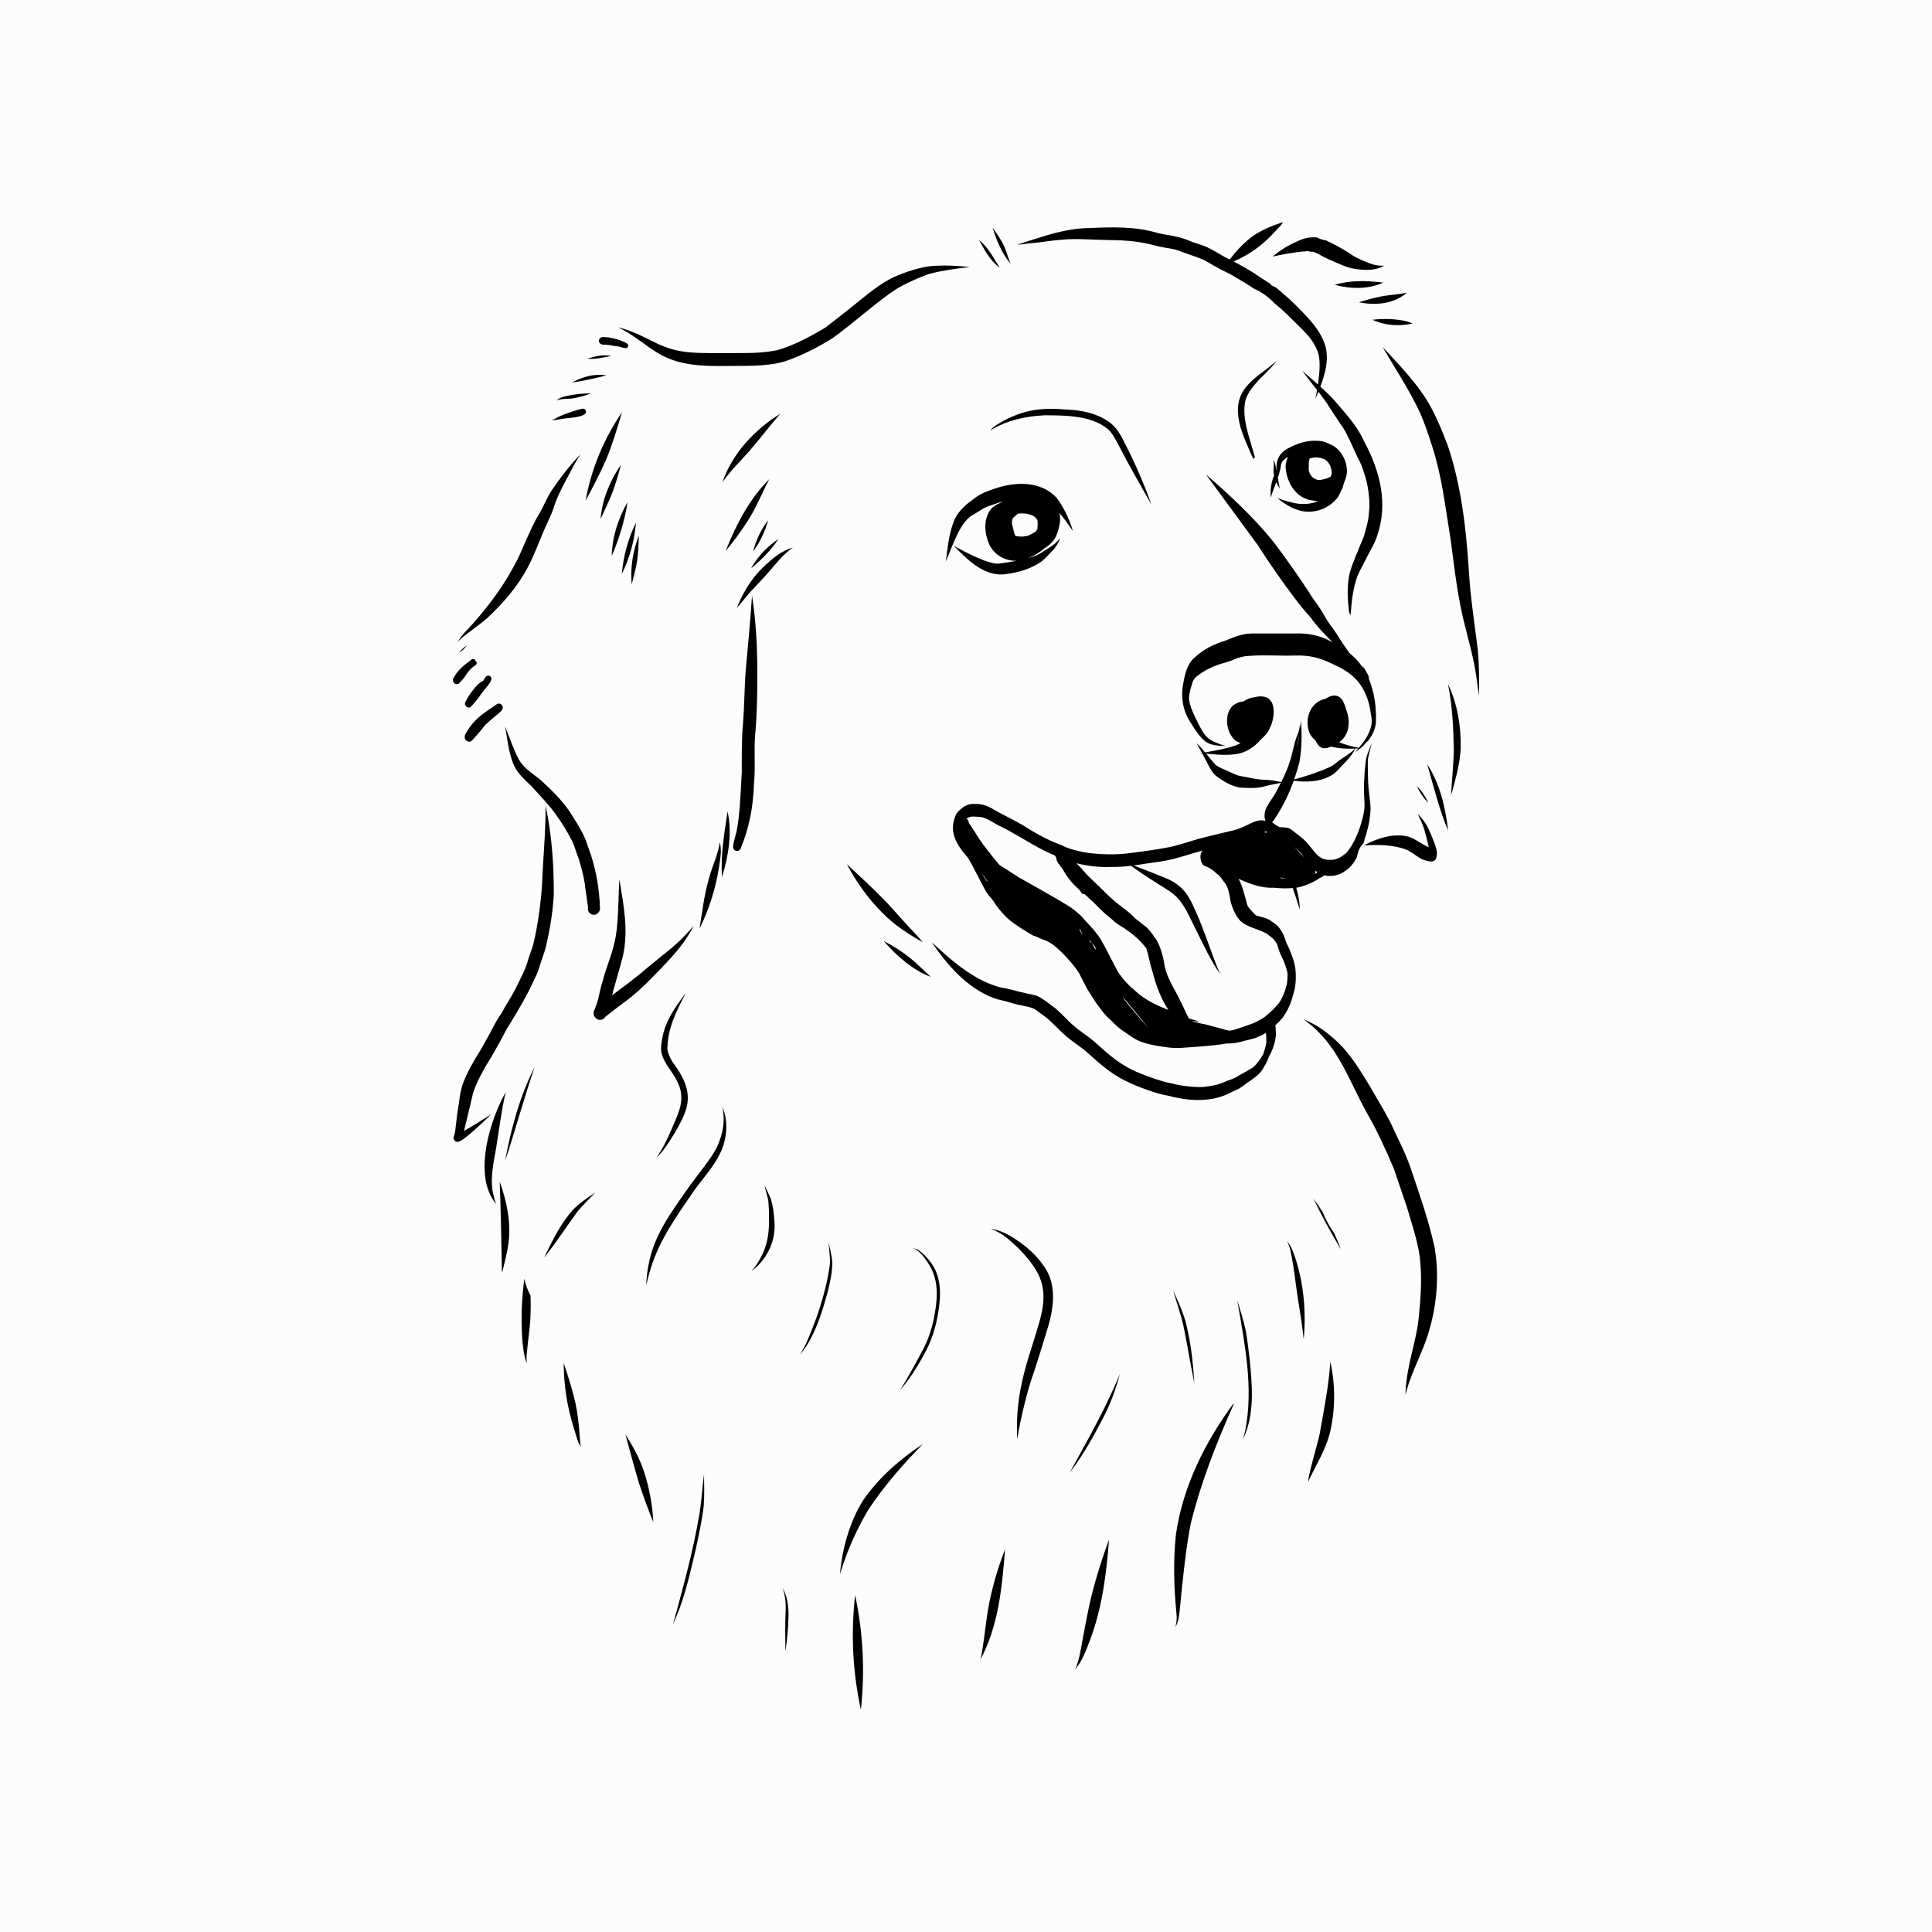 <?xml version="1.0" encoding="UTF-8"?>
<svg id="Layer_2" data-name="Layer 2" xmlns="http://www.w3.org/2000/svg" viewBox="0 0 600 600">
  <defs>
    <style>
      .cls-1 {
        fill: #fcfcfc;
      }
    </style>
  </defs>
  <rect class="cls-1" y="-.13" width="600.13" height="600.13"/>
  <g>
    <path d="M409.21,265.63s-.04-.03-.07-.06c0,0,.01.01.02.02.02.01.03.03.05.04Z"/>
    <path d="M402.28,300.75c-.21-1.56-.71-3.05-1.28-4.51,0,0-.02-.09-.11-.31-.34-.97-.75-1.89-1.23-2.79-.59-1.05-.52-2.72-2.68-5.37-.82-.89-1.91-1.48-2.88-2.18-.79-.42-1.9-.67-1.93-.7-.89-.27-1.5-.43-2.11-.58-.74-.72-1.46-1.48-2.16-2.31-.15-.23-.3-.47-.45-.72-.19-.53-.28-.83-.49-1.76-.67-2.24-1.17-4.57-2.32-6.62.32.15.63.29.95.43.01,0,.02,0,.03.01.11.05.22.1.33.15,3.11,1.35,6.32,2.37,9.77,2.21,2.01.2,3.81.26,5.75.09.67,1.97,1.35,3.95,1.99,6.01.08.26.16.52.24.78-.02-.27-.03-.54-.05-.81-.11-2.09-.51-4.12-1.11-6.09.13-.02.26-.02.39-.04,1.71-.34,3.34-1.01,4.91-1.75.83-.44,1.26-.64,2.04-1.24.34-.12.65-.22.92-.47.17-.09.32-.2.43-.34.61.14,1.23.22,1.86.19,1.34-.01,1.69-.19,2.35-.38,1.2-.29,2.18-1.05,3.15-1.79,1.23-.96,2.08-2.3,2.84-3.67.2-1.78.93-3.18,1.97-4.23.09-.23.17-.45.25-.69.08-.59.26-1.16.51-1.7.17-.64.36-1.4.6-2.37,0,.02,0,.04-.01.05-.01.06-.05.21-.09.44,0-.03.02-.07.03-.11,0,0,0,0,0-.01,0,0,0,0,0,0,.47-1.78.82-3.63.97-6.42-.08-2.14-.47-4.25-.52-5.34-.37-2.52-.35-7.25-.35-9.57.16-1.78.79-3.55,1.24-5.51-.59,1.6-1.36,3.14-1.75,4.8-.31,2.12-.49,3.94-.58,6.26-.38,4.91.32,7.08-.03,9.93-.73,4.1-2.04,7.29-2.82,8.87-.98,1.88-.85,1.69-1.88,3.2-.93,1.29-.68.96-1.86,1.86-.67.52-1.41.93-2.23,1.15-.3.11-.92.29-2.63.22-1.47-.2-1.98-.53-2.99-1.36.04.04.03.03-.05-.04-.05-.04-.1-.08-.15-.13.06.05.1.08.14.11-.03-.03-.07-.06-.12-.11-1.32-1.32-2.34-2.91-3.63-4.25-.97-.99-2.09-1.81-3.19-2.65-.61-.45-1.15-1-1.84-1.31-.89-.46-2.91-.29-3-.44-.89-.24-1.54-.98-2.32-1.42,0,0,0,0,0,0,2.81-3.94,5.02-8.33,6.68-12.95,4.16.55,8.7.34,12.32-2.05,1.08-.78,1.9-1.88,2.84-2.82,1.27-1.28,2.54-2.61,3.47-4.2.16-.3.29-.62.46-.92.32-.02.65-.04.97-.06-.38.41-.77.8-1.17,1.17.63-.36,1.26-.77,1.85-1.23.06,0,.13-.01.19-.02-.05,0-.1-.01-.14-.02.3-.23.58-.48.86-.73.4-.59.89-1.11,1.45-1.54,1.38-1.71,2.33-3.77,2.45-6.08.07-2.98-.18-6.02-.87-8.93-.13-.39-.23-.78-.31-1.18-.36-1.31-.81-2.59-1.37-3.81.15.26.28.51.43.77v-.13c-.05-.08-.08-.17-.08-.27v-.22c-.08-.16-.16-.32-.23-.49-.23-.52-.53-1-.83-1.48-.24-.39-.41-.75-.73-1.07-.08-.04-.15-.09-.21-.16-.02-.02-.04-.04-.06-.06-.03-.02-.06-.05-.08-.07,0,0,0,0,0,0,.07.12.14.25.21.37-.15-.22-.32-.43-.48-.64-.04-.04-.07-.08-.1-.13-.07-.09-.13-.18-.2-.27-.03-.03-.04-.05-.06-.08-.99-1.25-2.12-2.36-3.34-3.36-.47-.68-.94-1.36-1.39-2.05-1.04-1.36-1.45-2.24-2.6-3.98-1.61-2.37-2.49-3.29-3.51-5.15-1.84-3.4-3.65-5.33-4.98-7.61-2.4-3.73-7.31-10.84-11.25-15.93-6.15-7.61-13.39-14.29-20.77-20.69,5.36,7.27,10.69,14.57,16.03,21.85,3.67,5.71,7.53,11.29,11.63,16.7,1.49,2.01,3.09,3.92,4.77,5.77,1.76,2.5,3.83,4.73,6.01,6.87.26.31.53.61.79.91-.07-.03-.13-.07-.2-.1-3.48-2.04-7.43-2.77-11.37-2.62-3.61,0-7.22,0-10.82,0-1.73.02-3.47-.12-5.17.31-1.97.35-3.81,1.19-5.67,1.92-3.45,1.06-6.8,2.67-9.5,5.25-2.3,1.88-3,5-3.52,7.9-.91,4.35-.1,8.97,2.42,12.54,0,0,0,0,0,.01,1.29,2.14,2.73,4.28,4.65,5.8,1.7,1.01,3.76,1.14,5.67,1.2.14,0,.28,0,.42,0-.64-.16-1.22-.33-1.84-.57-1.96-.71-3.98-1.62-5.1-3.59-1.39-2.06-3.5-6.73-3.9-7.91-.78-2.62-.66-3.07-.11-5.57.72-2.36.58-2.26,1.24-3.26,1-1.25,4.37-3.28,7.06-4.21,1.24-.5,1.94-.55,3.91-1.22,2.32-.93,2.65-1.12,4.64-1.52,4.92-.54,10.45-.08,15.47-.23,4.95-.15,7.82.72,11.9,2.66,5.48,2.41,8.8,5.36,10.65,10.52.56,1.5.79,2.65,1.05,4.32.32,1.67.49,2.59.3,3.93-.48,2.63-2.08,5.17-3.95,7.22-1.8-.3-3.97-.9-6.07-1.69.27-.21.53-.44.77-.68,2.1-1.93,2.57-5.16,1.87-7.93-.13-.58-.3-1.11-.51-1.59-.27-1.13-.68-2.18-1.25-3.06-1.38-1.83-3.41-1.47-5.02-.32-.68.14-1.37.39-2.06.77-2.85,1.51-4.23,5.37-3.42,8.61.27,1.54,1.11,2.69,2.2,3.54.34.78.81,1.49,1.44,2.05,1.05.72,2.29.46,3.4-.06,2.43.58,4.92.75,7.4.62-.3.29-.54.65-.87.91-1.23.97-2.54,1.79-3.82,2.66-.91.74-1.81,1.51-2.84,2.05-3.96,1.8-7.44,2.9-11.29,3.94.62-1.77,1.17-3.56,1.64-5.38.78-4.29.8-8.73.47-13.08-.06.96-.16,1.98-.28,3.01.03-.43.03-.86,0-1.3-.03-.42,0-.67-.07-.03-.1.89-.25,1.69-.59,2.58-1.16,2.62-1.51,5.51-2.37,8.23-.69,2.31-1.68,4.53-2.81,6.8-1.45-.29-2.9-.59-4.38-.69-2.88.07-5.69-.79-8.52-1.23-.7-.13-2.27-.82-3.53-1.42-1.35-.6-2.77-1.11-3.97-2.02-1.01-1.08-1.95-2.28-2.91-3.46,3.39.3,6.83.65,10.18-.02,2.26-.53,4.34-1.83,6.02-3.53,1.55-1.79,2.46-2.04,3.52-4.27,1.88-3.67,2.56-11.43-4.63-9.73-1.23.16-2.46.59-3.48,1.32-1.12.09-2.24.49-3.27,1.25-2.96,2.74-2.16,8.52.79,10.96.48.32,1.02.55,1.58.72-.46.26-.97.5-1.54.74-2.96,1.04-6.29,1.58-9.52,2.16-.83-1-1.67-1.99-2.61-2.86.55,1.01,1.1,2.02,1.65,3.04-.16.03-.32.06-.48.09.18.01.37.03.56.05.42.78.85,1.56,1.26,2.35.85,1.61,1.6,3.39,2.98,4.57,2.2,1.68,4.7,3.19,7.39,3.68,2.77.15,5.66.36,8.35-.54.31-.09.4-.12.85-.21,1.19-.25,2.4-.47,3.59-.71-.59,1.17-1.22,2.35-1.87,3.56-.95,1.5-2.06,2.89-2.78,4.54h0c-.47,1.15-.56,2.57-.14,3.76-2.07-.77-4.23.58-6.08,1.45-2.08.94-3.25,1.36-5.07,1.73-3.3.81-6,1.39-9.68,2.37-3.65,1.07-6.01,1.91-8.93,2.54-4.41.88-8.88,1.43-13.33,2-4.67.52-11.41.2-14.93-.77-2.29-.57-3.23-.79-5.39-1.86-4.22-1.54-8.16-3.76-11.95-6.16-3.2-1.93-6.65-3.4-9.84-5.37-1.49-.78-3.14-1.27-4.83-1.24-1.17-.12-2.31.13-3.34.71-.99.66-2,1.4-2.63,2.42-.92,1.85-1.34,4.07-.86,6.1.67,2.9,2.5,5.22,4.43,7.43,1.95,3.17,3.45,6.61,5.33,9.96.65,1.32,1.71,2.32,2.58,3.48,1.1,1.75,2.21,3.23,4.31,5.33,2.67,2.28,4.63,3.35,7.23,4.98.76.53,1.7.7,2.52,1.11,1.43.7,2.08.75,3.05,1.3,2.81,1.37,7.44,6.65,8.8,8.63,1.1,1.65.62.8,1.32,2.26,1.11,2.06,1.18,2.41,2.15,4.1,1.91,3.11,4.84,7.54,6.91,9.12,1.57,1.72,3.39,3.25,5.37,4.48,1.42,1,2.89,2.03,4.56,2.56,2.09.73,4.27,1.13,6.46,1.42,1.91.31,3.84.53,5.78.36,4.68-.34,9.38-.56,14-1.35,2.09.09,4.52-.5,5.59-.84.64-.13,1.96-.46,3.33-.86,1.13-.5,2.28-.95,3.32-1.61.08,1.4.12,2.37.12,2.97-.17,1.01-.56,2.49-1.01,3.73-.91,1.58-2.02,2.98-2.91,3.85-.61.52-2.93,1.72-4.56,2.66-1.3.87-1.61.94-3.63,1.67-2.64,1.17-3.51,1.39-6.78,1.85-2.12.36-8.32-.27-10.54-1.06-3.01-.36-10.07-3.1-12.32-4.2-5.24-2.67-8.19-5.69-11.88-8.9-2.03-1.78-4.42-3.11-6.39-4.96-1.16-.88-3.23-3.23-5.41-5.15-1.75-1.32-3.47-2.73-5.42-3.75-.67-.41-3.19-.87-2.67-.75-2.76-.59-3.35-.76-6.56-1.6-2.03-.44-1.6-.2-3.57-.77-7.55-2.35-13.93-7.8-20.33-13.78,4.9,7.15,10.86,14.1,19.14,17.33,2.02.74,2.79.73,3.84,1.04,3.55,1.08,4.41,1.2,7.08,1.75,1.85.46,1.97.7,3.99,2.18,3.19,2.12,4.81,4.5,8.4,7.49,1.92,1.59,4.1,2.87,5.95,4.56,2.93,2.58,6.82,6.29,11.63,8.65,4.09,2.09,10.45,4.28,13.29,4.68,5.96,1.6,12.66,2.17,18.44-.39,1.21-.68,2.52-1.15,3.75-1.8,1.16-.7,2.18-1.59,3.32-2.32,1.7-1.23,3.52-2.43,4.39-4.41.69-1.02,1.2-2.15,1.59-3.3,1.1-1.81,1.71-3.92,1.93-5.18.15-.88.28-1.79.15-2.68,0-.01,0-.03-.01-.04,0-.03,0-.06,0-.08,0-.53-.02-1.08-.15-1.6.85-.78,1.65-1.6,2.38-2.49,1.14-1.62,2.05-3.42,2.68-5.3,1.09-3.51,1.59-5.42,1.2-9.85ZM408.49,270.39c.2.17.4.34.61.5-.06.05-.12.1-.18.16-.16.11-.32.21-.48.31.06-.32.07-.65.04-.97ZM404.36,265.39c.38.47.74.95,1.1,1.43,0,0,0,0,0,0-.61-.86-1.49-1.55-2.16-2.36-.48-.48-.95-1.01-1.43-1.51.87.78,1.74,1.55,2.5,2.44ZM397.79,272.52c.15.05.3.08.44.08.4.12.79.23,1.2.29.07.01.14.03.21.04-.66-.06-1.31-.14-1.97-.23.04-.06.08-.12.12-.19ZM403.21,229.66c.1-.45.2-.91.28-1.37-.2,1.43-.44,2.82-.7,4.05.1-.9.23-1.79.42-2.68ZM392.84,258.25c.21-.03.44,0,.66.04-.07.04-.12.09-.12.17,0,.04.02.09.03.13-.23-.04-.46-.07-.7-.06.04-.09.08-.19.13-.28ZM306.5,273.71c-.56-.81-1.11-1.66-1.67-2.56.67.83,1.28,1.7,1.87,2.59-.07-.03-.13-.04-.19-.03ZM336.2,290.4c-.24-.4-.47-.81-.7-1.21-.04-.1-.09-.2-.13-.3-.08-.12-.14-.3-.2-.48.1.11.2.22.3.33.11.19.22.38.33.57.09.34.27.67.4,1.01,0,.03,0,.05,0,.08ZM338.74,292.77c-.2-.38-.41-.76-.62-1.14.33.38.64.75.93,1.11-.14-.12-.24-.07-.32.03ZM339.59,293.85c-.18-.37-.35-.74-.53-1.1.44.54.83,1.05,1.14,1.49-.02.29.04.59.14.88-.25-.42-.49-.85-.75-1.27ZM353.38,315.51c-1.42-1.57-2.75-3.26-4.09-4.93-.21-.35-.41-.71-.62-1.06,2.62,3.27,5.56,6.63,8.05,9.8-1.13-1.25-2.23-2.54-3.34-3.81ZM362.04,313.3c-3.68-1.37-7.35-3.47-9.63-5.73-1.64-1.29-3.34-3.06-4.93-5.31-1.23-2-3.65-7.11-5.49-10.29-1.32-2.18-3.04-4.08-4.81-5.9-1.82-2.26-4.11-4.06-6.63-5.49-4.67-2.85-9.49-5.43-14.22-8.15-2.14-1.4-3.97-2.57-5.9-3.77-.64-.75-1.27-1.5-1.89-2.27-2.48-3.12-4.17-5.22-5.71-7.91-.26-.42-1.39-2.1-1.55-2.33-.08-.13-.18-.27-.25-.38-.05-.08-.09-.15-.12-.22-.12-.55-.32-1.1-.78-1.36.14-.07.29-.14.43-.21.17-.08.34-.14.51-.22.09-.04.24-.09.36-.12,1.13-.15,3.6.11,3.75.21,1.73.51,3.19,1.56,4.76,2.41,4.94,2.3,9.42,5.44,14.28,7.87,1.1.56,2.2,1.04,3.3,1.5.15.21.31.42.47.63,0,.03,0,.05,0,.08.11.71.37,1.4.81,1.98.06.05.12.11.18.16.25.42.57.78.86,1.17.12.19.29.45.38.59.01.01.01.02.02.03.9,1.64,2.01,3.19,3.33,4.51.65.65,1.21,1.18,1.72,1.65.09.13.2.29.29.42.19.41.45.77.92.84.07-.01.13-.04.19-.07.27.22.53.42.79.62.63.69,1.33,1.33,2.06,1.92.83.89,1.7,1.75,2.61,2.57-.03-.03-.03-.02.07.06.79.87,1.7,1.6,2.64,2.3.14.09,1.32,1.29,2.29,1.92,2.77,1.68,4.53,3.01,6.05,4.4.28.26.57.55.86.84.68.73,1.34,1.47,1.95,2.26.09.43.21.84.37,1.25.42,1.84.28,1.15.82,3.36.15.96.48,1.86.77,2.79,1.03,4.09,2.55,8.18,4.87,11.72-.27-.11-.54-.22-.81-.32ZM399.79,304.85c-.43,2.39-1.41,4.96-2.67,6.76-1.17,1.46-2.97,3.05-3.55,3.53-1.03,1.02-2.21,1.54-4.16,2.57-1.69.65-5.56,1.96-6.26,2.14-.45.12-.92.19-1.38.24-.34-.07-.67-.14-.98-.2-1.54-.46-3.25-.94-4.92-1.34-.13-.04-.25-.08-.38-.13-.92-.27-1.86-.43-2.8-.61-.87-.22-1.74-.46-2.63-.72.47.05.94.09,1.41.11.39.05.78.13,1.16.19-.82-.36-1.67-.63-2.54-.85-.3-.09-.6-.18-.89-.28-.35-.77-.79-1.51-1.14-2.29-1.33-3.03-2.93-5.93-4.49-8.84-1.02-2.12-1.44-3.3-1.76-4.57-.49-2.97-1.12-5.96-2.63-8.6-1.01-1.42-1.94-2.96-3.27-4.1-1.14-.89-2.27-1.79-3.41-2.68-1.73-1.87-3.07-2.69-5.46-4.58-.17-.13-.33-.26-.49-.38-1.24-1.11-2.62-2.32-3.41-3.13-2.28-2.41-4.45-4.04-7.04-7.09-.56-.69-1.2-1.3-1.85-1.91,3.34.8,7.06,1.33,10.85,1.15,2.05.03,4.1-.12,6.13-.36,3.9,2.86,8.04,5.38,12.12,7.97,3.14,2.13,4.79,5.12,6.66,9.08,1.72,3.44,3.41,6.89,5.15,10.32,1.21,2.11,2.28,4.33,3.83,6.21-.73-1.37-1.27-2.81-1.81-4.26-1.86-4.88-3.48-9.85-5.61-14.63-1.36-3.09-2.73-6.37-5.49-8.48-1.77-1.57-4.02-2.37-6.18-3.25-2.6-1.05-5.23-2.06-7.85-3.06,1.44-.19,2.88-.41,4.31-.65,2.16-.33,4.34-.54,6.48-1.02,3.63-.76,7.09-2.02,10.59-2.97-.96,1.15-.73,3.23.1,4.37.41.41,1.02.56,1.54.79,1.14.58,2,1.26,2.17,1.48.89.8,1.11.82,1.77,1.57.57.74,1.07,1.53,1.67,2.25.14.26.24.47.33.64.07.2.15.4.24.61.04.09.08.19.12.29.08.3.17.69.37,1.43.06.51.16,1.02.31,1.51.08.82.29,1.62.59,2.38-.04-.07.32.92.47,1.2.28.5.78,1.83,1.38,2.43.77,1.28,2.18,2.06,3.55,2.64,1.36.52,2.72,1.07,4.08,1.6,1.64.67,1.54.88,2.87,1.88.1.09.21.18.3.25,1.9,2.16.97,1.59,2.56,5.28,1.1,2.11,1.57,3.78,1.89,4.96.03.23.08.45.11.68-.04,1.96.05,1.28-.12,2.49Z"/>
    <path d="M310.44,83.11c-1.87-3.03-3.6-6.32-6.42-8.64,1.7,3.15,3.47,6.5,6.42,8.64Z"/>
    <path d="M312.03,76.89c-.95-2.23-2.37-4.23-3.78-6.19,1.25,3.99,2.89,8.03,5.61,11.24-.77-1.83-1.09-3.25-1.83-5.05Z"/>
    <path d="M288.7,85.03c4.09-1.07,8.3-1.64,12.49-2.09-4.21-.48-8.48-.66-12.7-.24-3.71.58-7.28,1.79-10.73,3.26-4.59,2.15-8.4,5.5-12.34,8.62-2.36,1.94-8.24,6.5-9.07,7.13-4.87,3-11.26,6.17-15.31,7.11-5.49.96-8.45.8-13.83.84-4.4-.03-8.81.13-13.19-.25-3.68-.39-5.68-.89-9.45-2.49-3.24-1.5-6.9-3.63-11.06-4.85-.52-.16-1.05-.31-1.57-.45.36.18.71.37,1.06.56,4.03,2.09,7.44,5.12,11.3,7.46,6.49,3.99,14.31,4.13,21.69,4.01,5.91-.07,11.98.24,17.72-1.41,5.26-1.79,10.23-4.33,14.93-7.28,6.47-4.66,14.16-11.61,19.45-15.01,2.18-1.48,7.93-4.09,10.61-4.92Z"/>
    <path d="M187.66,107.02c.68.03,1.35.1,2.02.2.69.19,1.4.28,2.11.34.06,0,.11,0,.17.01.03,0,.05,0,.08.01.69.17,1.35.42,2.06.54-.04,0-.05-.03-.06-.07.09.03.18.06.26.09.67.01,1.03-.86.6-1.35-.11-.08-.24-.16-.37-.23,0,0,0-.01,0-.02-.03,0-.06-.02-.08-.02-.72-.41-1.65-.78-2.35-1.02-.02,0-.05-.01-.07-.02-.3-.1-.62-.18-.94-.25-1.12-.29-2.25-.55-3.41-.55-.45-.04-.89,0-1.27.26-1.04.98-.03,2.3,1.25,2.08Z"/>
    <path d="M189.8,110.56c-2.49-.59-5.03.15-7.43.83,2.53.3,4.96-.42,7.43-.83Z"/>
    <path d="M177.67,118.79c3.45-.44,7.73-1.46,10.65-2.21-3.67-.62-7.44.42-10.65,2.21Z"/>
    <path d="M177.07,123.82c2.23-.22,4.4-.88,6.48-1.66-2.52.03-5.04.22-7.5.8-1.12.15-2.2.57-3.08,1.28-.09.08-.29.23-.07.12,1.29-.54,2.76-.44,4.17-.55Z"/>
    <path d="M180.9,129.01c.47-.22,1.03-.48,1.08-1.06.06-.63-.56-1.14-1.17-1.01-2.21.45-4.2,1.3-5.96,1.89-.85.36-1.69.74-2.48,1.23-.36.17-.73.34-1.09.5,1.67-.13,3.3-.52,4.96-.71,1.57-.13,3.18-.27,4.66-.84Z"/>
    <path d="M151.4,191.87c4.99-4.68,9.53-9.9,12.68-16.02,1.77-3.4,3.13-7,4.59-10.54.96-2.32,2.17-4.53,3.03-6.9,1.22-3.96,2.72-6.74,4.44-9.96,1.38-2.62,2.52-4.91,4.1-7.33-3.32,3.4-6.2,7.23-8.88,11.15-1.78,2.75-2.43,4.74-3.62,6.83-3.4,5.42-5.75,12.71-8.18,16.79-3.97,7.46-9.43,14.33-14.43,19.68-1.18,1.14-2.22,2.4-3.01,3.83.39-.39.7-.76,1.09-1.12,2.23-1.87,5.82-4.31,8.21-6.41Z"/>
    <path d="M145.01,200.46c-.98.55-1.76,1.36-2.46,2.23.99-.53,1.78-1.35,2.46-2.23Z"/>
    <path d="M142.38,212.32c.21-.05.6-.52.68-.64.53-.53,1.04-1.08,1.42-1.73.91-1.39,1.34-1.86,2.34-2.78.24-.13.75-.52.61-.43.31-.14.59-.41.61-.76.04-.34-.15-.61-.41-.77-.05-.24-.23-.46-.47-.53-.44-.12-.77.12-1.07.43-1.99,1.44-3.92,3-5.11,5.21-.86,1.05.12,2.56,1.41,2.03Z"/>
    <path d="M146.47,219.26c.92-1,2.12-2.46,3.31-4.23.79-1.06,1.76-1.99,2.45-3.13.17-.36.42-.74.41-1.15,0-.44-.38-.83-.8-.91-.84-.14-1.25.63-1.6,1.37-.15.15-.31.31-.49.46-.15-.03-.34.03-.52.19-2.06,1.63-4.03,4.7-4.73,6.22-.48,1.26,1.11,2.3,1.96,1.18Z"/>
    <path d="M146.56,230.02c1.43-1.58,2.83-3.21,4.14-4.9,1.06-.96,2.28-2.01,3.39-2.96.38-.28.75-.58,1.09-.91.42-.35.8-.72.94-1.24.24-.82-.6-1.66-1.42-1.49-.27.04-.48.18-.65.35,0,0,0,0-.01,0-.14.13-.41.31-.45.34-.02.01-.04.02-.06.04-2.29,1.48-4.59,3.03-6.42,5.07-.88.98-1.66,2.05-2.31,3.2-.25.43-.51.9-.47,1.42-.06,1.13,1.38,1.85,2.23,1.09Z"/>
    <path d="M183.02,283.43c1.42,1.57,3.63.17,3.29-1.81-.2-5.45-1.09-10.88-2.78-16.07-.59-1.6-1.12-3.23-1.69-4.84-1.13-2.59-2.6-5.04-4.15-7.41-2.55-4.39-7.11-8.6-9.75-11.01-2.57-2.17-4.19-2.93-6.07-5.26-1.8-2.45-3.46-7.71-5.02-11.41.87,4.38,1.12,9.1,3.29,13.09,1.27,2.05,3.05,3.7,4.81,5.33,2.53,2.8,5.17,5.54,7.44,8.56,2.48,3.54,3.39,4.94,5.37,8.76.82,1.7,1.22,3.57,1.96,5.31.74,2.44,1.41,4.91,1.84,7.43.26,2.36.68,4.7.99,7.05.01.2.03.4.04.6-.02-.32,0-.13,0,.16,0,0,0,0,0,0,0,0,0,0,0,0,0,0,0,0,0,0,0,.06,0,.12,0,.19h0c-.04.48.11.96.42,1.33Z"/>
    <path d="M182.58,281.75c0,.05,0,.11,0,.16h0c0-.06,0-.12,0-.16Z"/>
    <path d="M223.51,261.48c-.26,3.41-2.45,7.74-3.37,11.47-1.46,5.03-2.07,10.25-2.88,15.41,3.07-6.16,5.09-12.82,6.13-19.61.31-2.39.84-4.91.11-7.27Z"/>
    <path d="M224.23,272.39c1.99-6.57,3.2-13.57,1.73-20.37-1.02,6.75-2.21,13.51-1.73,20.37Z"/>
    <path d="M234.61,227.19c.55-6.57.6-13.15.59-19.74-.09-7.07-.41-14.59-1.66-22.49-.52,8.05-1.29,16.07-2.02,24.11-.35,5.27-.36,10.57-.78,15.84-.45,4.91-.37,9.83-.37,14.76-.18,3.77-.37,7.54-.67,11.3-.22,2.77-.54,5.11-.98,7.34-.28,1.05-.56,2.11-.82,3.17-.12.77-.48,1.7.05,2.38.57.71,1.79.51,2.07-.37,2.7-6.42,3.97-13.34,4.14-20.29.53-5.32-.12-10.69.44-16.02Z"/>
    <path d="M228.88,188.74c1.32-1.47,2.93-3.52,4-4.77,1.77-1.92,3.6-3.78,5.33-5.74,2.64-2.92,4.78-5.96,8.04-8.19-3.6,1.02-6.52,3.5-9.17,6.05-3.7,3.52-6.37,7.91-8.21,12.65Z"/>
    <path d="M241.7,167.42c-3.48,2.35-6.43,5.43-8.46,9.12,3.09-2.53,6.62-6.11,8.46-9.12Z"/>
    <path d="M193.16,128.04c-5.64,8.25-9.55,17.65-11.31,27.49,2.35-4.42,4.23-7.97,6.33-12.64,2-4.83,3.5-9.85,4.98-14.85Z"/>
    <path d="M186.61,160.94c.77-1.72,1.66-3.39,2.36-5.14,1.75-3.66,2.81-7.6,3.9-11.49-3.44,4.9-5.74,10.61-6.35,16.58,0,.26-.03.39.09.05Z"/>
    <path d="M189.98,172.64c2.14-4.83,4.07-11.09,4.92-16.72-2.92,5.11-4.78,10.8-4.92,16.72Z"/>
    <path d="M197.86,174.22c.38-2.6.46-5.23.53-7.85-1.84,4.77-2.69,9.99-2.21,15.09.65-2.71,1.3-4.78,1.68-7.25Z"/>
    <path d="M197.51,162.31c-2.45,5-3.94,10.42-4.4,15.96,2.45-5,3.94-10.42,4.4-15.96Z"/>
    <path d="M405.19,78.04s-.03.04-.04.05h.24c.06-.02.13-.03.2-.04,0,0,.02,0,.02,0,.2-.11.45-.11.66-.02.05,0,.1.01.14.03.09,0,.18.02.26.04.09,0,.18.02.26.05.05,0,.1.02.14.03.16,0,.31,0,.47,0,.05,0,.1,0,.15,0,.07,0,.13.01.19.04.12.04.08.04-.12,0,.04.04.28.04.35.06.13.04.24.09.36.15,0,0,.01,0,.04,0,0,0,0,0,0,0,.04.02.07.03.11.05.04.02.08.03.11.05,1.13.49,1.85,1.08,4,2.05,2.72,1.14,5.44,2.6,8.4,2.98,2.93.38,6.09.54,8.72-1.05-1.44.06-2.87-.13-4.22-.63-1.84-.71-3.93-1.54-5.17-2.32-2.73-1.86-5.62-3.51-8.62-4.89-1.12-.17-2.19-.53-3.16-1.07-.03.04-.07.09-.1.13-2-.16-4.05.37-5.86,1.3-2.71,1.16-5.22,2.73-7.46,4.64,2.87-.63,7.07-1.42,9.94-1.61Z"/>
    <path d="M319.2,75.64c3.62-.27,7.19-.98,10.82-1.2,3.67-.43,8.94,0,14.34.12,6.14,0,10.38.57,15.48,1.97,2.99.68,3.9.53,6.15,1.28,2.61,1.06,5.34,1.79,7.91,2.93.04.02.09.05.16.09,1.87,1.06,3.72,2.17,5.63,3.16,2.11,1.05,1.95.85,4.13,2.19,1.89,1.08,3.77,2.18,5.55,3.44,2.38.99,4.63,2.66,6.53,4.66.18.15.37.31.56.46,1.92,1.49,3.51,3.24,6.09,5.69,3.17,3.05,5.55,5.48,6.76,9.03.81,2.23.54,6.23,0,9.95-1.55-1.37-3.13-2.71-4.69-4.08-.49-.47.35.52.46.69,1.28,1.74,2.62,3.43,3.95,5.13-.17.97-.35,1.9-.52,2.74.3-.73.61-1.47.92-2.23.84,1.09,1.68,2.19,2.48,3.32.98,1.57,2.97,4.59,4.54,6.94,1.28,1.65,2.1,3.47,3.35,6.19.63,1.31,1.24,2.63,1.83,3.96.04.07.08.12.11.19.83,1.48,1.47,3.14,1.94,4.8.01.03.02.05.03.08.95,2.43,1.8,7.81,1.55,10.87-.33,4.14-.56,4.44-1.7,8.56-.49,1.25-1.02,2.48-1.54,3.72-.29.83-.61,1.63-1,2.42-.72,1.8-1.4,3.62-1.92,5.49-.83,3.92-.62,7.98-.11,11.95.19.29.34.6.45.93.32-4.41.72-8.33,2.14-12.22,1.07-2.4,2.32-4.55,3.31-6.6,1.04-1.97,2.23-3.88,2.85-6.04,3.43-10.04.78-20.1-4.1-29.14-2.25-5.08-6.14-9.04-9.67-13.23-1.25-1.32-2.57-2.56-3.92-3.77,1.83-4.85,3.11-10.12.67-14.9-1.48-3.27-3.95-5.91-6.4-8.48-2.01-2.11-4.13-4.12-6.39-5.97,0,0,.02-.02.02-.03-.04-.03-.07-.06-.11-.09-.24-.2-.48-.41-.71-.61-.07-.06-.15-.11-.22-.17-.07-.07-.12-.12-.01-.02-.06-.06-.12-.12-.18-.18.18.17-.02,0-.06-.03-.12-.1.16.1,0-.02-.09-.07-.2-.13-.29-.2-.07-.05-.13-.1-.2-.14.12.08.05.05-.03,0-.04-.03-.08-.06-.12-.09-.09-.04-.18-.09-.27-.12,0,0,0,0,0,0,0,0,0,0,0,0,0,0-.02-.01-.02-.02-.06-.02-.17-.05-.2-.06.31.07-.1-.03-.14-.05-.13-.06-.24-.15-.36-.24-.22-.03-.4-.21-.42-.44-.88-.61-1.78-1.2-2.7-1.75-2.78-1.98-6.12-3.86-8.79-5.26,4.85-2.06,9.19-5.23,12.71-9.15-.02.02-.04.05-.06.06.02-.02.05-.05.07-.07.02-.02.04-.04.06-.06.04-.04.04-.04.03-.03.16-.17.32-.34.48-.52,0,0,0,0,.02-.02.69-.78,1.52-1.46,2.01-2.39-2.61.71-6.33,2.28-8.97,4.01-2.94,2.05-5.38,4.73-7.6,7.53-.48-.24-.93-.47-1.33-.66-2.11-1.16-4.13-2.51-6.36-3.44-1.61-.64-3.3-1.03-4.88-1.73-3.48-1.54-7.39-1.73-9.7-2.37-6.94-2.09-14.27-1.87-21.44-1.54-5.83.01-11.97,1.86-16.4,3.28-1.18.39-1.94.59-3.22,1.01-.86.31-1.69.64-2.61.74.53.24,2.28-.11,3.3-.23Z"/>
    <path d="M414.49,88.44c4.93,1.35,10.34,1.46,15.07-.67-5.03-.65-10.15-.77-15.07.67Z"/>
    <path d="M422.02,93.88c5.08,1.03,10.9.57,14.92-3.01-2.44.59-4.96.67-7.43,1.08-2.53.48-5.04,1.12-7.49,1.94Z"/>
    <path d="M426.2,99.31c3.91,1.81,8.29,2.08,12.47,1.16-3.12-1.49-8.73-1.63-12.47-1.16Z"/>
    <path d="M281.04,286.54c-2.28-2.46-4.41-5.06-6.79-7.42-3.81-3.93-7.54-7.22-11.27-10.75,2.99,5.59,6.72,10.87,11.25,15.33,3.6,3.63,7.9,6.43,12.35,8.91-1.41-1.8-3.8-4.11-5.54-6.07Z"/>
    <path d="M289.03,303.37c-1.29-1.19-2.28-2.17-3.42-3.24-3.3-3.18-7.1-5.81-11.18-7.89,3.94,4.55,9.24,9.2,14.6,11.13Z"/>
    <path d="M344.14,130.85c-3.67-2.53-8.13-3.42-12.52-3.64-4.21-.34-8.49-.46-12.62.59-3.71.81-10.21,3.97-11.44,5.88,4.95-3.12,10.92-4.4,16.7-4.7,6.21,0,14.8-.03,19.83,4.33,1.18.96,2.32,3.02,3.44,5.2,3.15,6.16,6.65,12.13,10.04,18.16-1.96-5.55-4.26-10.98-6.85-16.26-1.81-3.39-3.21-7.4-6.59-9.56Z"/>
    <path d="M393.83,115.1c.99-1.01,1.91-2.07,2.82-3.14-.87.72-1.75,1.42-2.62,2.13-3.85,2.92-8.46,5.91-9.38,11.02-.7,4.06.6,8.11,2.13,11.82.81,1.87,1.58,3.76,2.47,5.6.16-.17.32-.34.48-.51-.39-1.29-.75-2.6-1.15-3.98-1.34-4.47-2.57-8.52-1.98-12.71.45-3.62,3.99-7.06,7.24-10.23Z"/>
    <path d="M242.29,128.51c-7.91,4.91-14.87,12.29-17.91,21.21,2.54-3.62,5.38-6.3,8.27-9.56,3.3-3.81,6.33-7.84,9.64-11.64Z"/>
    <path d="M238.91,148.79c-6.14,6.15-10.25,14.01-13.43,22.02-.04.1-.08.2-.12.3.6-.72,1.19-1.44,1.77-2.18,2.41-3.11,4.71-6.32,6.63-9.77,2.04-3.7,3.37-7.01,5.14-10.37Z"/>
    <path d="M233.9,171.27c2.12-2.93,3.71-6.22,4.64-9.72-2.18,2.9-3.78,6.2-4.64,9.72Z"/>
    <path d="M204.41,301.68c3.79-3.95,7.62-7.95,10.28-12.78.25-.45.5-.91.75-1.37-.8.94-1.48,1.68-2.34,2.59-3.4,3.71-7.81,6.85-11.76,10.17-3.59,3.13-7.42,5.94-11.22,8.8.08-.38.16-.74.23-1.05,1.01-3.67,2.13-7.32,3.07-11.02,1.85-7.95.24-16.05-1.07-23.96-.37,6.25-.24,14.7-1.48,19.42-.84,4.14-2.65,7.97-3.66,12.07-1.25,3.78-1.01,5.22-2.46,8.7-.04.12-.08.23-.13.35-1.25,2.16,1.81,4.49,3.38,2.18,2.57-2.13,5.31-4.03,7.93-6.09,3.04-2.44,5.77-5.23,8.48-8.03Z"/>
    <path d="M171.98,277.95c.07-9.29-.61-18.67-2.54-27.77.03,6.75-.51,13.48-.9,20.21-.21,7.88-1.42,16.87-2.96,22.99-.57,1.97-1.39,3.86-1.9,5.84-.67,2.07-1.69,4.02-2.65,5.96-1.14,2.33-1.79,3.56-3.65,6.63-.6.92-1.07,1.92-1.63,2.86-.62.94-1.29,1.84-1.8,2.85-1.43,2.71-2.71,5.12-4.71,8.57-2.02,3.2-3.93,6.53-5.34,10.05-.78,2.03-1.1,4.19-1.35,6.34-.5,2.65-.8,5.34-1.09,8.02-.19,1.27-.06.96-.48,2.35-.09.25-.17.52-.11.79.88,2.52,3.78-.57,4.95-1.4,2.35-1.91,4.47-4.06,6.68-6.11-3.04,1.79-5.44,3.45-8.4,5.09.3-1.1.52-2.23.8-3.33.91-3.62,1.33-5.51,2-8.38,1.21-3.69,2.79-6.29,4.05-8.61,2.55-3.91,5.42-9.44,6.41-11.33,3.72-5.98,6.2-10.17,8.82-15.92.91-1.69,1.4-3.54,1.97-5.36.55-1.59,1.17-3.15,1.52-4.8,1.15-5.11,2.02-10.31,2.31-15.54Z"/>
    <path d="M157.05,339.17c-4.82,8.54-9.7,24.45-3.99,33.34.32.52.66,1.03,1.08,1.47-.41-.82-.64-1.72-.84-2.61-1.31-5.02-.02-10.14.85-15.29.92-5.7,1.61-11.42,2.9-16.91Z"/>
    <path d="M155.86,394.56c.02.25.04.52.07.74.05-.12.06-.27.09-.39.75-3.13,1.53-5.96,1.94-9.12.74-6.39-.62-12.84-2.78-18.84.37,9.02.51,18.33.69,27.6Z"/>
    <path d="M163.32,398.94c-.18-.6-.33-1.21-.47-1.83-.76,5.78-1.08,11.61-.72,17.44.05,1.86.29,3.7.56,5.54.24,1.09.38,2.27,1,3.22-.4-1.63,0-3.36.12-5.01.25-2.71.68-5.41.86-8.13.17-2.62.18-5.25.09-7.87-.58-1.03-1.07-2.14-1.44-3.35Z"/>
    <path d="M178.82,436.24c-1.07-4.88-2.34-8.59-3.75-12.95,0,6.8,1.07,13.57,3.08,20.06.73,1.99,1.02,4.28,2.28,6.01-.24-.65-.38-2.68-.43-3.87-.23-3.1-.57-6.2-1.19-9.25Z"/>
    <path d="M194.22,445.44c1.37,5.06,2.72,10.12,4.22,15.15,1.25,3.86,3.17,9.09,4.45,12.12-.24-5.14-1.18-10.32-2.74-15.24-1.34-4.3-3.54-8.23-5.92-12.02Z"/>
    <path d="M409.84,445.28c-.5,2.58-2.59,9.37-3.39,13.41-.08.54-.14,1.08-.21,1.62.22-.49.43-.98.64-1.48,2.16-4.3,4.63-8.53,5.98-13.23,1.87-7.37,1.93-15.27.29-22.69-.49,7.53-2,14.95-3.31,22.36Z"/>
    <path d="M365.2,476.5c-.88,8.22-.63,16.51.17,24.73.15,1.38.04,2.76-.35,4.09,1.09-1.85,1.22-3.99,1.44-6.07.75-8.31,2.02-19.74,3.34-26.09,3.14-12.77,7.99-25.04,13.32-37.04-.02-.09-.03-.17-.05-.26-8.84,12-15.73,25.78-17.87,40.64Z"/>
    <path d="M336.07,510.03c-.54,2.87-.97,5.73-2.18,8.42,2.22-2.64,3.42-5.93,4.63-9.11,3.77-9.98,5.1-20.66,5.9-31.23-2.58,7.05-4.83,14.25-6.38,21.6-.72,3.43-1.34,6.88-1.98,10.32Z"/>
    <path d="M304.5,515.36c5.6-10.46,6.73-22.6,7.63-34.24-2.33,6.05-4.16,12.3-5.28,18.69-.88,5.17-1.23,10.43-2.35,15.56Z"/>
    <path d="M267.35,530.97c1.31-11.88.71-23.89-1.78-35.58-1.36,11.88-.76,23.9,1.78,35.58Z"/>
    <path d="M166.06,331.29c-4.6,9.11-7.46,19.5-9.19,29.28,3.19-9.72,5.89-19.59,9.19-29.28Z"/>
    <path d="M169.63,389.2c-.21.45-.42.9-.62,1.36.34-.45.69-.91,1.03-1.36,3.31-4.25,6.24-8.79,9.44-13.12,1.51-1.8,3.51-3.69,5.36-5.74-2.35,1.66-4.82,3.21-6.82,5.3-3.6,3.95-6.06,8.79-8.38,13.56Z"/>
    <path d="M204.11,359.14c-.5.65-.19.3.2-.07,2.06-2,3.51-4.52,5.04-6.92,1.55-2.63,3.11-5.36,3.91-8.33,1.33-5.54-1.37-9.85-4.49-14.15-.55-.83-1.79-3.43-1.47-4.63.17-5.97,2.86-11.26,5.7-16.65-3.23,4.22-6.44,8.76-7.33,14.11-.31,1.57-.56,3.23-.16,4.8.92,3.26,3.5,5.78,4.61,8.16,2.14,3.98,1.82,7.28-.06,11.74-1.76,4.07-3.41,8.29-5.95,11.95Z"/>
    <path d="M222.77,355.99c-1.64,3.48-5.38,7.96-8.14,11.67-5.25,7.54-11.2,15.12-13.05,24.32-.54,2.4-.82,4.85-.87,7.31.37-1.86.85-3.7,1.43-5.51,2.76-8.86,7.93-16.04,13.34-23.92,2.8-3.91,6.16-7.48,8.25-11.85,2.05-4.39,2.58-9.84.55-14.33,1.08,4.37.2,8.39-1.5,12.31Z"/>
    <path d="M239.43,372.41c-.59-1.47-1.35-2.88-2.02-4.32.35,1.58.86,3.12,1.18,4.71.2,2.4.27,4.12.23,6.66-.02,4.73-.85,8.39-3.3,12.38-.58,1.06-1.39,1.96-2.11,2.91.68-.58,1.39-1.13,2.03-1.76,3.57-3.63,5.49-8.53,5.07-13.63-.11-2.34-.46-4.68-1.07-6.94Z"/>
    <path d="M257.78,391.74c-.07,2.08-.79,5.11-1.08,6.67-1.49,6.54-3.73,12.94-6.47,19.06-.59,1.13-1.24,2.24-1.81,3.38.67-.96,1.38-1.9,2.04-2.86,3.23-5.11,5-11.03,6.61-16.82.73-2.94,1.37-5.93,1.43-8.97-.16-2.19-.74-4.32-1.19-6.46.15,1.98.42,4.29.47,6Z"/>
    <path d="M285,388.07c-.55-.27-1.18-.32-1.78-.46,2.3.45,4.03,3.21,5.03,4.67,3.12,4.71,3.06,9.97,2.07,15.53-.54,3.67-2.04,8.41-3.77,11.48-2.25,4.19-4.47,8.4-7.02,12.41,2.79-3.19,5.39-7.2,7.46-11.1,2.33-4.11,3.72-8.64,4.43-13.3.87-5.16.93-11.03-2.44-15.34-1.1-1.5-2.42-2.86-3.98-3.89Z"/>
    <path d="M370.68,428.44c.07.37.14.73.22,1.1-.02-.39-.04-.78-.07-1.18-.4-6.1-1.15-12.22-2.7-18.15-.97-3.26-2.41-6.35-3.79-9.46,1.1,3.91,2.38,7.33,3.25,11.31,1.13,5.44,1.97,10.93,3.1,16.37Z"/>
    <path d="M217.01,471.27c-1.76,10.23-4.47,20.24-7.26,30.5-.27.93-.55,1.85-.8,2.78.36-.83.73-1.66,1.09-2.49,2.84-6.72,4.35-13.93,6.05-21,.95-4.47,1.95-8.94,2.47-13.49.22-3.24.14-6.5.08-9.75-.58,4.48-.77,9-1.62,13.44Z"/>
    <path d="M243.92,502.3c-.1,3.08-.06,6.16-.03,9.25,0,.44.01.88.02,1.32.06-.41.12-.83.18-1.24.43-3.12.72-6.25.77-9.4.1-3.14-.25-6.32-1.82-9.09,1.11,3.1,1.04,5.95.88,9.17Z"/>
    <path d="M268.1,465.84c-3.66,5.86-5.81,12.64-6.83,19.45-.18,1.18-.32,2.37-.41,3.57.41-1.38.88-2.73,1.35-4.09,2.2-6.11,4.6-11.12,7.59-16.11,4.88-7.33,10.68-13.95,16.8-20.2-7.08,4.69-13.64,10.38-18.5,17.39Z"/>
    <path d="M315.57,384.98c-2.41-1.64-5.02-2.98-7.94-3.38,2.49.88,4.64,2.38,6.58,4.16,3.1,2.65,6.66,6.67,8.32,10.15,2.37,4.96,1.69,10.01-.05,15.66-1.67,5.91-3.84,11.68-5.1,17.7-1.33,5.79-1.77,11.76-1.48,17.69.93-5.81,2.96-14.73,5.35-21.33,1.26-3.91,2.51-7.82,3.68-11.76,2.15-6.62,3.65-14.49-.68-20.57-2.25-3.36-5.33-6.11-8.7-8.32Z"/>
    <path d="M399.63,385.36c1.01,1.73,1.26,3.72,1.64,5.65.55,2.97.93,5.97,1.32,8.96.68,5.08,1.69,10.1,2.18,15.21.16,1.92.24-1.73.33-2.39.33-7.06-.42-14.25-2.48-21.03-.75-2.23-1.4-4.6-2.99-6.39Z"/>
    <path d="M410.72,376.36c-.89-1.41-1.83-2.8-2.83-4.14,2.57,5.34,5.52,10.76,8.51,15.74-.61-1.71-1.32-3.38-2.08-5.02-1.45-1.99-2.6-4.23-3.59-6.59Z"/>
    <path d="M386.9,413.32c-.7-3.23-1.71-6.39-2.66-9.56,2.29,13.56,5.12,26.98,2.48,40.55-.21.95-.52,1.88-.78,2.83.33-.76.68-1.5.98-2.27,2.66-7.25,1.91-15.12,1.18-22.65-.34-2.97-.7-5.94-1.2-8.89Z"/>
    <path d="M332.22,457.36c.24-.33.47-.65.71-.98,3.53-4.74,6.46-9.88,9.16-15.12,2.56-4.59,4.32-9.53,5.72-14.59-4.24,10.2-9.31,19.26-14.66,28.95-.31.57-.64,1.19-.93,1.74Z"/>
    <path d="M296.3,161.69c-1.63,4.01-1.98,8.42-2.56,12.67,2.66-6.32,4.7-12.71,8.77-14.67,1.73-.96,2.73-1.98,5.46-2.83,1.02-.38,2.19-.77,3.42-1.13-.19.11-.36.23-.54.35-1.19.5-2.31,1.1-3.15,2.09-2.36,3.06-1.98,7.5-.49,10.87,1.32,2.91,4.29,4.84,7.45,5.09.41.04.81.04,1.2.01-1.88.37-3.85.68-5.64.9-2.77.32-9.85-3.16-14.03-5.57,4.04,4.15,8.91,9.15,15.13,8.94,4.12-.39,8.32-1.47,11.78-3.8,1.55-1.02,2.47-2.36,3.71-3.53,1.1-1.15,1.96-2.54,2.47-4.05-.21.32-.75.89-.88,1.03-1.7,1.78-3.22,2.29-5.23,3.74-.93.58-2.32,1.1-3.94,1.55.73-.27,1.44-.61,2.12-1,.21-.1.41-.21.61-.33.9-.55,1.72-1.13,2.44-1.75,1.1-.74,2.16-1.55,2.94-2.63.9-1.35,1.35-2.94,1.67-4.52.22-.92.29-1.89.17-2.91-.03-.31-.1-.62-.19-.93,1.54,1.79,3.02,3.89,4.22,5.64-1.22-4.01-2.89-7.44-5.04-10.26-4.77-5.32-12.86-5.15-19.13-2.94,1.38-.45-1.87.57-2.41.87-1.88.62-3.48,1.72-5.02,2.94-2.24,1.6-4.21,3.61-5.32,6.16ZM314.35,161.53c.06-.21.12-.42.22-.63.5-.51,1.03-.98,1.61-1.38.79-.11,1.75-.1,2.92.06,0,0,0,0,.01,0,.22.05.63.16.88.25.28.09.55.21.81.33,0,0,0,0,0,0,.24.14.46.31.68.48.13.14.33.36.5.57.07.13.14.27.2.41.04.16.06.32.07.49,0,.02,0,.03,0,.05,0,.68,0,1.36-.06,2.04-.03.09-.07.18-.11.26-.13.22-.26.42-.42.62-.05.03-.1.06-.15.1-2.14,1.21-1.93,1.24-4.03,1.47-.28,0-.7,0-.94-.04-.36-.02-1.08-.15-1.2-.17,0,0,0,0,0,0-.11-.22-.21-.45-.3-.68-.11-.45-.36-1.41-.41-1.74-.08-.3-.18-.59-.27-.88.05.14.07.22.01.03-.07-.28-.11-.55-.13-.72.02-.31.07-.7.11-.92Z"/>
    <path d="M408.63,155.93c-1.37.43-2.92.71-5.1.54-2.28-.27-4.55-.98-6.83-1.76,2.71,2.19,5.92,4.14,9.5,4.2,3.48.1,6.9-1.52,9.08-4.23.4-.43.99-1.75,1.05-1.88.03-.08.76-1.4.81-1.95.08-.29.16-.58.24-.87.11-.26.22-.52.31-.78,1.31-2.95.38-6.54-1.58-8.99-1-1.19-2.31-2.03-3.75-2.55-1-.53-2.14-.79-3.31-.76-2.95-.2-5.9.73-8.5,2.05-3.43,1.64-4.31,4.02-4.1,7.15-.01.02-.02.04-.03.06-.07-.39-.13-.78-.19-1.18-.17-.66-.29-1.38-.65-1.96-.03-.03-.07-.08-.11-.05.34,1.16-.11,2.82.1,4.1.02.23.05.46.1.68-.08.18-.16.36-.24.55-.76,2.01-.92,4.2-.83,6.33.51-1.66,1.16-3.27,1.75-4.9.33.72.72,1.41,1.11,2.09-.19-1.15-.41-2.3-.63-3.45.32-.95.61-1.91.83-2.88.09-.45.13-.91.18-1.36.14-.32.3-.63.47-.91.44-.55,1.03-.96,1.71-1.31-.43.86-.7,1.8-.77,2.71.06,4.32,2.48,9.11,6.8,10.47.52.16,1.05.24,1.59.34-.08-.02-.18-.04-.27-.06.11.02.22.05.33.07.02,0,.03,0,.05,0,.16.03.33.06.49.08.37.12.74.17,1.13.15-.16.06-.31.12-.47.17-.07.02-.16.05-.25.07ZM409.19,149.03c-1.37-.39-1.86-1.05-2.27-1.68-.6-1.19-.49-1.51-.46-2.96-.04-.75.04-1.39.28-1.98.44-.21.69-.22,1.66-.36.02,0,.02,0,.04,0,0,0,0,0,.01,0,2.16.18,1.13.02,2.77.53.04.01.07.03.11.05.15.1.4.27.62.44-.09-.08-.06-.06.03.02.12.1.23.19.3.28-.09-.08-.16-.14-.22-.19.1.1.23.23.35.38.78.84,1.2,2.37,1.16,3.48-.12.43-.22.78-.31,1.06-.27.05-.53.15-.76.28-.14.08-.28.14-.43.19,0,0,0,0,0,0-.11.03-.95.27-1.25.33-.25.08-.91.15-1.06.17-.21,0-.44-.03-.59-.05Z"/>
    <path d="M407.73,155.45s0,0,0,0c-.01,0-.02,0-.04,0,.01,0,.03,0,.04,0Z"/>
    <path d="M407.62,155.43s.05.01.08.01c0,0,0,0-.01,0-.02,0-.04,0-.06-.01Z"/>
    <path d="M411.99,143.09s-.02-.02-.03-.02c.03.03.06.06.12.11-.03-.03-.06-.06-.08-.08Z"/>
    <path d="M437.96,362.38c-1.67-4.76-4.06-9.22-6.15-13.8-1.98-3.91-4.34-7.61-6.5-11.42-2.54-4.19-5.1-8.4-8.41-12.04-3.43-3.56-7.43-6.78-12.1-8.54,10.43,7.2,13.76,18.27,19.76,29.17,3.23,5.57,5.87,11.47,8.39,17.39,1.34,3.84,2.56,7.71,3.92,11.54,1.5,5.11,3.23,10.2,4.03,15.47.7,5.66.46,11.65-.27,18.7-.72,7.88-3.73,14.75-4.12,23.44,0,.3-.01.6-.02.9.13-.5.25-1,.38-1.5,1.71-6,4.79-11.5,6.67-17.44,2.66-8.6,3.51-17.84,2.01-26.74-1.85-8.57-4.8-16.84-7.59-25.13Z"/>
    <path d="M458.66,199.52c-.94-7.42-2.08-14.81-2.49-22.28-.85-13.15-2.36-26.42-6.58-38.96-2.02-5.23-4.13-10.48-7.22-15.18-3.73-5.6-8.45-10.45-13.02-15.36,3.74,6.36,7.78,12.56,11.05,19.18,1.86,3.85,2.87,7.12,4.31,11.46,3.11,9.69,3.96,17.83,5.86,29.62,1.19,9.08,2.2,18.21,4.57,27.08,1.76,6.91,3.06,11.64,3.83,18.71.11.74.28,1.47.35,2.21,0-.07,0-.14.01-.21.04-5.44.08-10.88-.68-16.27Z"/>
    <path d="M423.53,262.56c4.28-.3,8.74-.22,12.85,1.15,1.97.74,3.5,2.28,5.37,3.19,1.69.58,4.19,1.49,4.44-1.13.25-1.52-.36-3.02-.89-4.41-.59-1.49-1.19-2.97-1.89-4.41-.79-1.59-1.95-2.97-3.15-4.27.73,1.55,1.46,3.1,2.01,4.73.51,1.76,1.03,3.85,1.45,5.64-1.07-.15-4.39-2.7-6.38-3.24-4.69-1.13-9.67.54-13.8,2.75Z"/>
    <path d="M451.5,233.12c-.09,4.18-.57,8.44-.8,12.92-.04.27-.1.55-.27.78.28-.17.38-.52.5-.81,1.22-4.47,2.5-9.01,2.7-13.67.13-6.75-1-13.76-3.93-19.87,1.42,7.13,1.65,13.62,1.8,20.66Z"/>
    <path d="M449.73,257.92c-.87-7.18-2.48-14.43-6.49-20.57,1.91,6.68,4.04,15.06,6.49,20.57Z"/>
    <path d="M440.01,244.14c.91,1.91,2.04,3.73,3.59,5.18-.91-1.91-2.04-3.73-3.59-5.18Z"/>
  </g>
</svg>